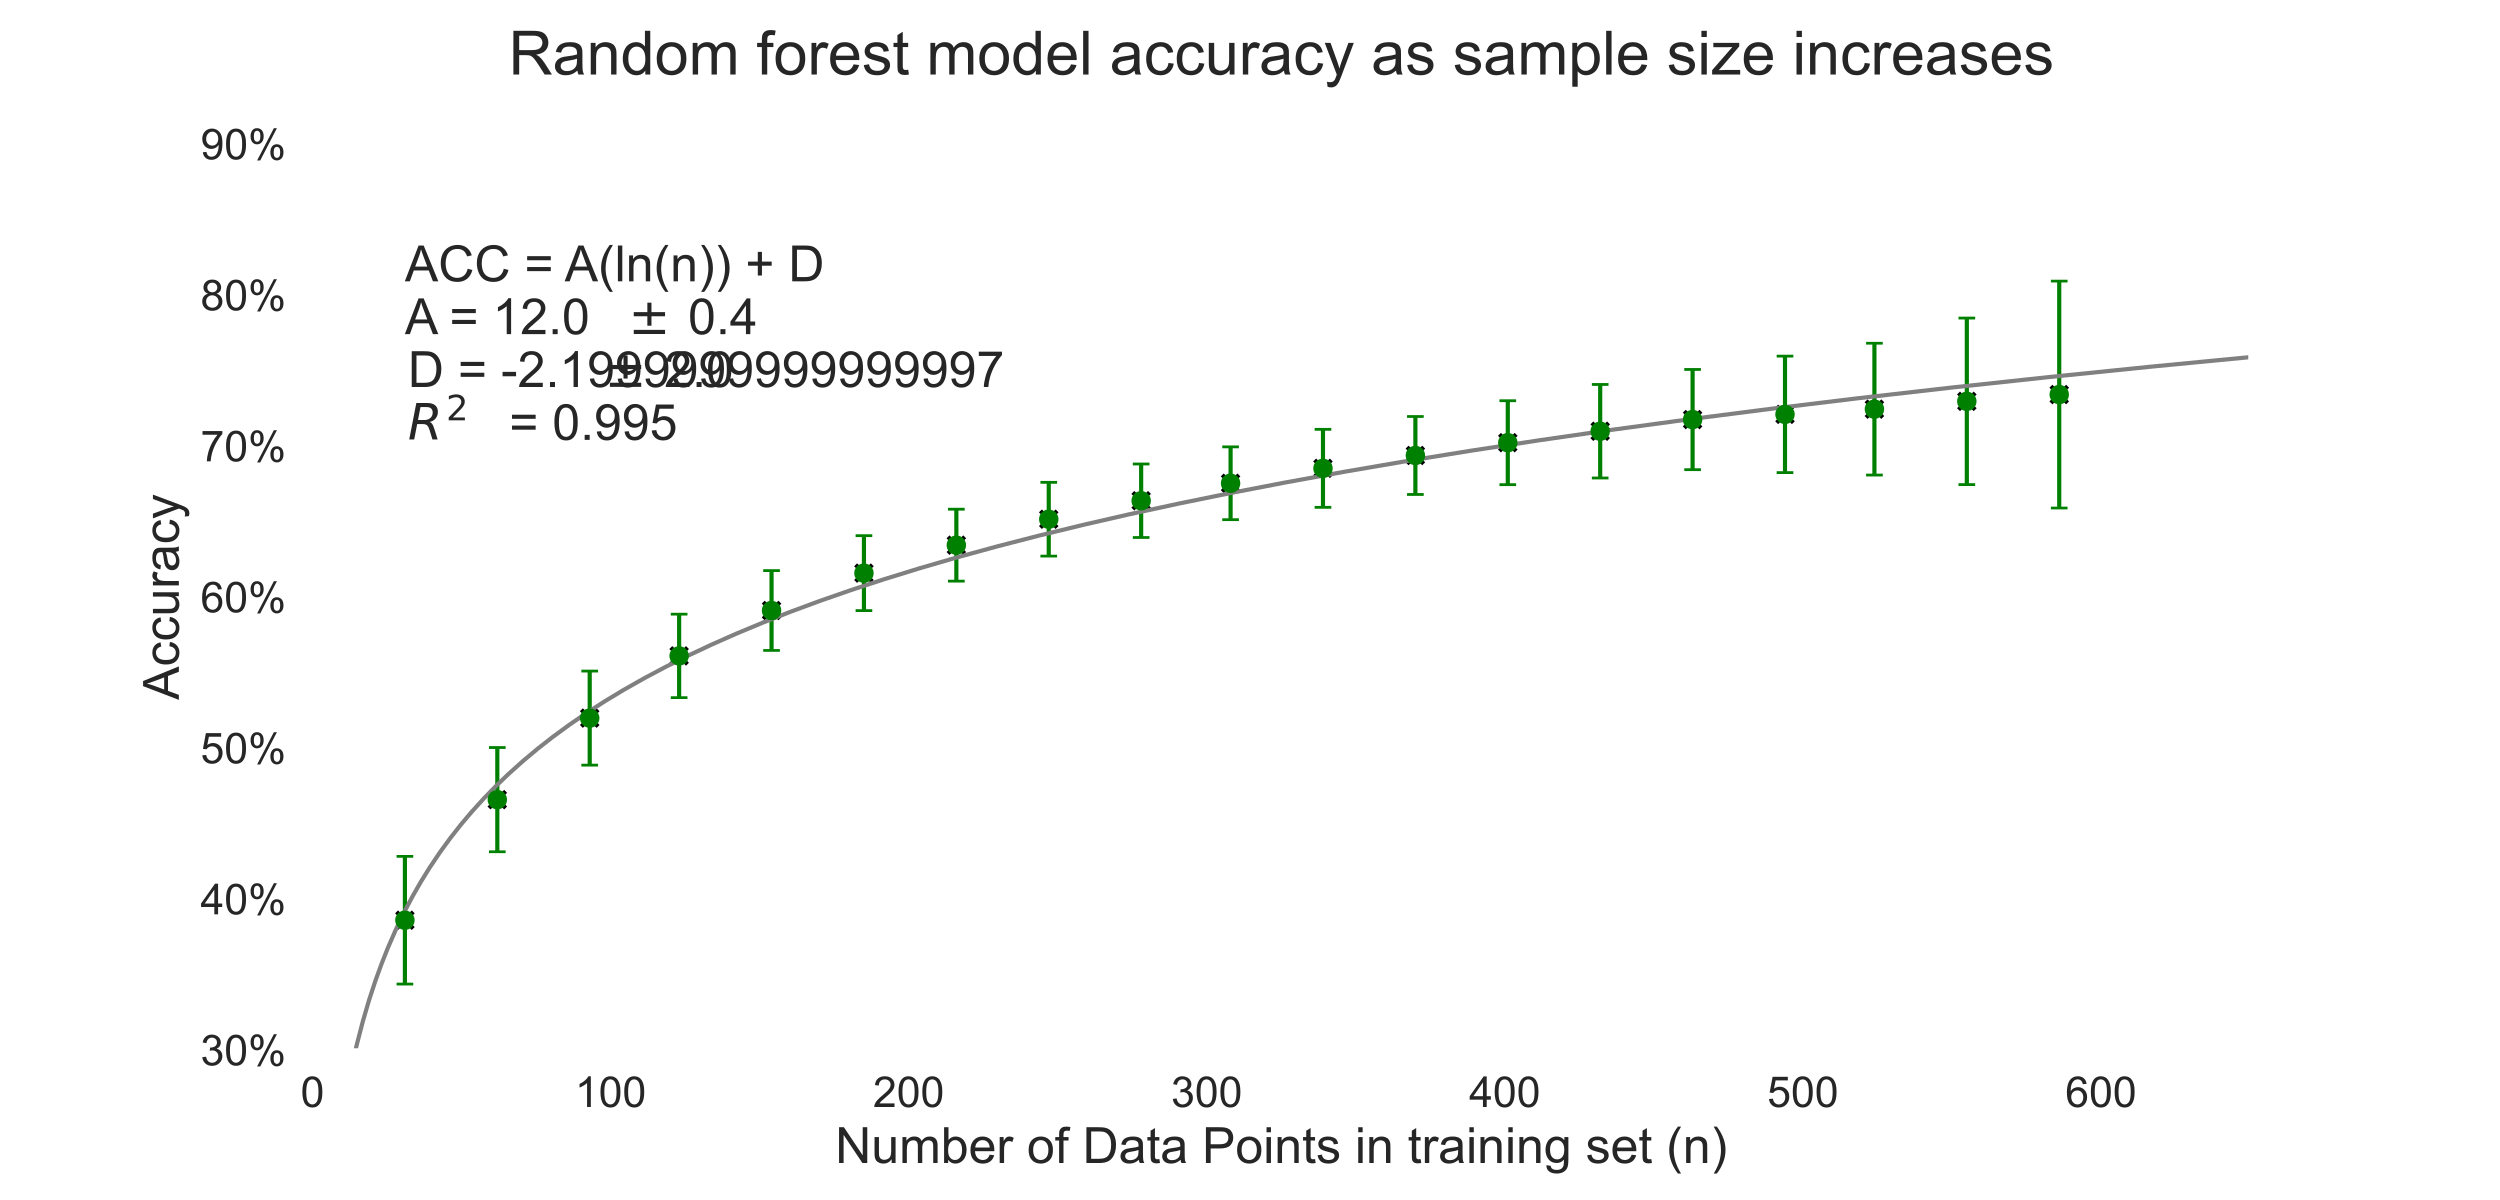 <?xml version="1.0" encoding="utf-8" standalone="no"?>
<!DOCTYPE svg PUBLIC "-//W3C//DTD SVG 1.1//EN"
  "http://www.w3.org/Graphics/SVG/1.1/DTD/svg11.dtd">
<!-- Created with matplotlib (https://matplotlib.org/) -->
<svg height="432pt" version="1.1" viewBox="0 0 900 432" width="900pt" xmlns="http://www.w3.org/2000/svg" xmlns:xlink="http://www.w3.org/1999/xlink">
 <defs>
  <style type="text/css">*{stroke-linecap:butt;stroke-linejoin:round;}</style>
 </defs>
 <g id="figure_1">
  <g id="patch_1">
   <path d="M 0 432 
L 900 432 
L 900 0 
L 0 0 
z
" style="fill:#ffffff;"/>
  </g>
  <g id="axes_1">
   <g id="patch_2">
    <path d="M 112.5 378 
L 810 378 
L 810 51.84 
L 112.5 51.84 
z
" style="fill:#ffffff;"/>
   </g>
   <g id="matplotlib.axis_1">
    <g id="xtick_1">
     <g id="line2d_1">
      <path clip-path="url(#p55f09e0af4)" d="M 112.5 378 
L 112.5 51.84 
" style="fill:none;stroke:#ffffff;stroke-linecap:round;"/>
     </g>
     <g id="text_1">
      <!-- 0 -->
      <g style="fill:#262626;" transform="translate(108.218 398.523)scale(0.154 -0.154)">
       <defs>
        <path d="M 4.156 35.297 
Q 4.156 48 6.766 55.734 
Q 9.375 63.484 14.516 67.672 
Q 19.672 71.875 27.484 71.875 
Q 33.25 71.875 37.594 69.547 
Q 41.938 67.234 44.766 62.859 
Q 47.609 58.5 49.219 52.219 
Q 50.828 45.953 50.828 35.297 
Q 50.828 22.703 48.234 14.969 
Q 45.656 7.234 40.5 3 
Q 35.359 -1.219 27.484 -1.219 
Q 17.141 -1.219 11.234 6.203 
Q 4.156 15.141 4.156 35.297 
z
M 13.188 35.297 
Q 13.188 17.672 17.312 11.828 
Q 21.438 6 27.484 6 
Q 33.547 6 37.672 11.859 
Q 41.797 17.719 41.797 35.297 
Q 41.797 52.984 37.672 58.781 
Q 33.547 64.594 27.391 64.594 
Q 21.344 64.594 17.719 59.469 
Q 13.188 52.938 13.188 35.297 
z
" id="ArialMT-48"/>
       </defs>
       <use xlink:href="#ArialMT-48"/>
      </g>
     </g>
    </g>
    <g id="xtick_2">
     <g id="line2d_2">
      <path clip-path="url(#p55f09e0af4)" d="M 219.808 378 
L 219.808 51.84 
" style="fill:none;stroke:#ffffff;stroke-linecap:round;"/>
     </g>
     <g id="text_2">
      <!-- 100 -->
      <g style="fill:#262626;" transform="translate(206.962 398.523)scale(0.154 -0.154)">
       <defs>
        <path d="M 37.25 0 
L 28.469 0 
L 28.469 56 
Q 25.297 52.984 20.141 49.953 
Q 14.984 46.922 10.891 45.406 
L 10.891 53.906 
Q 18.266 57.375 23.781 62.297 
Q 29.297 67.234 31.594 71.875 
L 37.25 71.875 
z
" id="ArialMT-49"/>
       </defs>
       <use xlink:href="#ArialMT-49"/>
       <use x="55.615" xlink:href="#ArialMT-48"/>
       <use x="111.23" xlink:href="#ArialMT-48"/>
      </g>
     </g>
    </g>
    <g id="xtick_3">
     <g id="line2d_3">
      <path clip-path="url(#p55f09e0af4)" d="M 327.115 378 
L 327.115 51.84 
" style="fill:none;stroke:#ffffff;stroke-linecap:round;"/>
     </g>
     <g id="text_3">
      <!-- 200 -->
      <g style="fill:#262626;" transform="translate(314.27 398.523)scale(0.154 -0.154)">
       <defs>
        <path d="M 50.344 8.453 
L 50.344 0 
L 3.031 0 
Q 2.938 3.172 4.047 6.109 
Q 5.859 10.938 9.828 15.625 
Q 13.812 20.312 21.344 26.469 
Q 33.016 36.031 37.109 41.625 
Q 41.219 47.219 41.219 52.203 
Q 41.219 57.422 37.469 61 
Q 33.734 64.594 27.734 64.594 
Q 21.391 64.594 17.578 60.781 
Q 13.766 56.984 13.719 50.25 
L 4.688 51.172 
Q 5.609 61.281 11.656 66.578 
Q 17.719 71.875 27.938 71.875 
Q 38.234 71.875 44.234 66.156 
Q 50.25 60.453 50.25 52 
Q 50.25 47.703 48.484 43.547 
Q 46.734 39.406 42.656 34.812 
Q 38.578 30.219 29.109 22.219 
Q 21.188 15.578 18.938 13.203 
Q 16.703 10.844 15.234 8.453 
z
" id="ArialMT-50"/>
       </defs>
       <use xlink:href="#ArialMT-50"/>
       <use x="55.615" xlink:href="#ArialMT-48"/>
       <use x="111.23" xlink:href="#ArialMT-48"/>
      </g>
     </g>
    </g>
    <g id="xtick_4">
     <g id="line2d_4">
      <path clip-path="url(#p55f09e0af4)" d="M 434.423 378 
L 434.423 51.84 
" style="fill:none;stroke:#ffffff;stroke-linecap:round;"/>
     </g>
     <g id="text_4">
      <!-- 300 -->
      <g style="fill:#262626;" transform="translate(421.577 398.523)scale(0.154 -0.154)">
       <defs>
        <path d="M 4.203 18.891 
L 12.984 20.062 
Q 14.5 12.594 18.141 9.297 
Q 21.781 6 27 6 
Q 33.203 6 37.469 10.297 
Q 41.75 14.594 41.75 20.953 
Q 41.75 27 37.797 30.922 
Q 33.844 34.859 27.734 34.859 
Q 25.25 34.859 21.531 33.891 
L 22.516 41.609 
Q 23.391 41.5 23.922 41.5 
Q 29.547 41.5 34.031 44.422 
Q 38.531 47.359 38.531 53.469 
Q 38.531 58.297 35.25 61.469 
Q 31.984 64.656 26.812 64.656 
Q 21.688 64.656 18.266 61.422 
Q 14.844 58.203 13.875 51.766 
L 5.078 53.328 
Q 6.688 62.156 12.391 67.016 
Q 18.109 71.875 26.609 71.875 
Q 32.469 71.875 37.391 69.359 
Q 42.328 66.844 44.938 62.5 
Q 47.562 58.156 47.562 53.266 
Q 47.562 48.641 45.062 44.828 
Q 42.578 41.016 37.703 38.766 
Q 44.047 37.312 47.562 32.688 
Q 51.078 28.078 51.078 21.141 
Q 51.078 11.766 44.234 5.25 
Q 37.406 -1.266 26.953 -1.266 
Q 17.531 -1.266 11.297 4.344 
Q 5.078 9.969 4.203 18.891 
z
" id="ArialMT-51"/>
       </defs>
       <use xlink:href="#ArialMT-51"/>
       <use x="55.615" xlink:href="#ArialMT-48"/>
       <use x="111.23" xlink:href="#ArialMT-48"/>
      </g>
     </g>
    </g>
    <g id="xtick_5">
     <g id="line2d_5">
      <path clip-path="url(#p55f09e0af4)" d="M 541.731 378 
L 541.731 51.84 
" style="fill:none;stroke:#ffffff;stroke-linecap:round;"/>
     </g>
     <g id="text_5">
      <!-- 400 -->
      <g style="fill:#262626;" transform="translate(528.885 398.523)scale(0.154 -0.154)">
       <defs>
        <path d="M 32.328 0 
L 32.328 17.141 
L 1.266 17.141 
L 1.266 25.203 
L 33.938 71.578 
L 41.109 71.578 
L 41.109 25.203 
L 50.781 25.203 
L 50.781 17.141 
L 41.109 17.141 
L 41.109 0 
z
M 32.328 25.203 
L 32.328 57.469 
L 9.906 25.203 
z
" id="ArialMT-52"/>
       </defs>
       <use xlink:href="#ArialMT-52"/>
       <use x="55.615" xlink:href="#ArialMT-48"/>
       <use x="111.23" xlink:href="#ArialMT-48"/>
      </g>
     </g>
    </g>
    <g id="xtick_6">
     <g id="line2d_6">
      <path clip-path="url(#p55f09e0af4)" d="M 649.038 378 
L 649.038 51.84 
" style="fill:none;stroke:#ffffff;stroke-linecap:round;"/>
     </g>
     <g id="text_6">
      <!-- 500 -->
      <g style="fill:#262626;" transform="translate(636.193 398.523)scale(0.154 -0.154)">
       <defs>
        <path d="M 4.156 18.75 
L 13.375 19.531 
Q 14.406 12.797 18.141 9.391 
Q 21.875 6 27.156 6 
Q 33.5 6 37.891 10.781 
Q 42.281 15.578 42.281 23.484 
Q 42.281 31 38.062 35.344 
Q 33.844 39.703 27 39.703 
Q 22.75 39.703 19.328 37.766 
Q 15.922 35.844 13.969 32.766 
L 5.719 33.844 
L 12.641 70.609 
L 48.25 70.609 
L 48.25 62.203 
L 19.672 62.203 
L 15.828 42.969 
Q 22.266 47.469 29.344 47.469 
Q 38.719 47.469 45.156 40.969 
Q 51.609 34.469 51.609 24.266 
Q 51.609 14.547 45.953 7.469 
Q 39.062 -1.219 27.156 -1.219 
Q 17.391 -1.219 11.203 4.25 
Q 5.031 9.719 4.156 18.75 
z
" id="ArialMT-53"/>
       </defs>
       <use xlink:href="#ArialMT-53"/>
       <use x="55.615" xlink:href="#ArialMT-48"/>
       <use x="111.23" xlink:href="#ArialMT-48"/>
      </g>
     </g>
    </g>
    <g id="xtick_7">
     <g id="line2d_7">
      <path clip-path="url(#p55f09e0af4)" d="M 756.346 378 
L 756.346 51.84 
" style="fill:none;stroke:#ffffff;stroke-linecap:round;"/>
     </g>
     <g id="text_7">
      <!-- 600 -->
      <g style="fill:#262626;" transform="translate(743.5 398.523)scale(0.154 -0.154)">
       <defs>
        <path d="M 49.75 54.047 
L 41.016 53.375 
Q 39.844 58.547 37.703 60.891 
Q 34.125 64.656 28.906 64.656 
Q 24.703 64.656 21.531 62.312 
Q 17.391 59.281 14.984 53.469 
Q 12.594 47.656 12.5 36.922 
Q 15.672 41.75 20.266 44.094 
Q 24.859 46.438 29.891 46.438 
Q 38.672 46.438 44.844 39.969 
Q 51.031 33.5 51.031 23.25 
Q 51.031 16.5 48.125 10.719 
Q 45.219 4.938 40.141 1.859 
Q 35.062 -1.219 28.609 -1.219 
Q 17.625 -1.219 10.688 6.859 
Q 3.766 14.938 3.766 33.5 
Q 3.766 54.25 11.422 63.672 
Q 18.109 71.875 29.438 71.875 
Q 37.891 71.875 43.281 67.141 
Q 48.688 62.406 49.75 54.047 
z
M 13.875 23.188 
Q 13.875 18.656 15.797 14.5 
Q 17.719 10.359 21.188 8.172 
Q 24.656 6 28.469 6 
Q 34.031 6 38.031 10.484 
Q 42.047 14.984 42.047 22.703 
Q 42.047 30.125 38.078 34.391 
Q 34.125 38.672 28.125 38.672 
Q 22.172 38.672 18.016 34.391 
Q 13.875 30.125 13.875 23.188 
z
" id="ArialMT-54"/>
       </defs>
       <use xlink:href="#ArialMT-54"/>
       <use x="55.615" xlink:href="#ArialMT-48"/>
       <use x="111.23" xlink:href="#ArialMT-48"/>
      </g>
     </g>
    </g>
    <g id="text_8">
     <!-- Number of Data Points in training set (n) -->
     <g style="fill:#262626;" transform="translate(300.689 418.687)scale(0.18 -0.18)">
      <defs>
       <path d="M 7.625 0 
L 7.625 71.578 
L 17.328 71.578 
L 54.938 15.375 
L 54.938 71.578 
L 64.016 71.578 
L 64.016 0 
L 54.297 0 
L 16.703 56.25 
L 16.703 0 
z
" id="ArialMT-78"/>
       <path d="M 40.578 0 
L 40.578 7.625 
Q 34.516 -1.172 24.125 -1.172 
Q 19.531 -1.172 15.547 0.578 
Q 11.578 2.344 9.641 5 
Q 7.719 7.672 6.938 11.531 
Q 6.391 14.109 6.391 19.734 
L 6.391 51.859 
L 15.188 51.859 
L 15.188 23.094 
Q 15.188 16.219 15.719 13.812 
Q 16.547 10.359 19.234 8.375 
Q 21.922 6.391 25.875 6.391 
Q 29.828 6.391 33.297 8.422 
Q 36.766 10.453 38.203 13.938 
Q 39.656 17.438 39.656 24.078 
L 39.656 51.859 
L 48.438 51.859 
L 48.438 0 
z
" id="ArialMT-117"/>
       <path d="M 6.594 0 
L 6.594 51.859 
L 14.453 51.859 
L 14.453 44.578 
Q 16.891 48.391 20.938 50.703 
Q 25 53.031 30.172 53.031 
Q 35.938 53.031 39.625 50.641 
Q 43.312 48.25 44.828 43.953 
Q 50.984 53.031 60.844 53.031 
Q 68.562 53.031 72.703 48.75 
Q 76.859 44.484 76.859 35.594 
L 76.859 0 
L 68.109 0 
L 68.109 32.672 
Q 68.109 37.938 67.25 40.25 
Q 66.406 42.578 64.156 43.984 
Q 61.922 45.406 58.891 45.406 
Q 53.422 45.406 49.797 41.766 
Q 46.188 38.141 46.188 30.125 
L 46.188 0 
L 37.406 0 
L 37.406 33.688 
Q 37.406 39.547 35.25 42.469 
Q 33.109 45.406 28.219 45.406 
Q 24.516 45.406 21.359 43.453 
Q 18.219 41.5 16.797 37.734 
Q 15.375 33.984 15.375 26.906 
L 15.375 0 
z
" id="ArialMT-109"/>
       <path d="M 14.703 0 
L 6.547 0 
L 6.547 71.578 
L 15.328 71.578 
L 15.328 46.047 
Q 20.906 53.031 29.547 53.031 
Q 34.328 53.031 38.594 51.094 
Q 42.875 49.172 45.625 45.672 
Q 48.391 42.188 49.953 37.25 
Q 51.516 32.328 51.516 26.703 
Q 51.516 13.375 44.922 6.094 
Q 38.328 -1.172 29.109 -1.172 
Q 19.922 -1.172 14.703 6.5 
z
M 14.594 26.312 
Q 14.594 17 17.141 12.844 
Q 21.297 6.062 28.375 6.062 
Q 34.125 6.062 38.328 11.062 
Q 42.531 16.062 42.531 25.984 
Q 42.531 36.141 38.5 40.969 
Q 34.469 45.797 28.766 45.797 
Q 23 45.797 18.797 40.797 
Q 14.594 35.797 14.594 26.312 
z
" id="ArialMT-98"/>
       <path d="M 42.094 16.703 
L 51.172 15.578 
Q 49.031 7.625 43.219 3.219 
Q 37.406 -1.172 28.375 -1.172 
Q 17 -1.172 10.328 5.828 
Q 3.656 12.844 3.656 25.484 
Q 3.656 38.578 10.391 45.797 
Q 17.141 53.031 27.875 53.031 
Q 38.281 53.031 44.875 45.953 
Q 51.469 38.875 51.469 26.031 
Q 51.469 25.25 51.422 23.688 
L 12.75 23.688 
Q 13.234 15.141 17.578 10.594 
Q 21.922 6.062 28.422 6.062 
Q 33.25 6.062 36.672 8.594 
Q 40.094 11.141 42.094 16.703 
z
M 13.234 30.906 
L 42.188 30.906 
Q 41.609 37.453 38.875 40.719 
Q 34.672 45.797 27.984 45.797 
Q 21.922 45.797 17.797 41.75 
Q 13.672 37.703 13.234 30.906 
z
" id="ArialMT-101"/>
       <path d="M 6.5 0 
L 6.5 51.859 
L 14.406 51.859 
L 14.406 44 
Q 17.438 49.516 20 51.266 
Q 22.562 53.031 25.641 53.031 
Q 30.078 53.031 34.672 50.203 
L 31.641 42.047 
Q 28.422 43.953 25.203 43.953 
Q 22.312 43.953 20.016 42.219 
Q 17.719 40.484 16.75 37.406 
Q 15.281 32.719 15.281 27.156 
L 15.281 0 
z
" id="ArialMT-114"/>
       <path id="ArialMT-32"/>
       <path d="M 3.328 25.922 
Q 3.328 40.328 11.328 47.266 
Q 18.016 53.031 27.641 53.031 
Q 38.328 53.031 45.109 46.016 
Q 51.906 39.016 51.906 26.656 
Q 51.906 16.656 48.906 10.906 
Q 45.906 5.172 40.156 2 
Q 34.422 -1.172 27.641 -1.172 
Q 16.75 -1.172 10.031 5.812 
Q 3.328 12.797 3.328 25.922 
z
M 12.359 25.922 
Q 12.359 15.969 16.703 11.016 
Q 21.047 6.062 27.641 6.062 
Q 34.188 6.062 38.531 11.031 
Q 42.875 16.016 42.875 26.219 
Q 42.875 35.844 38.5 40.797 
Q 34.125 45.75 27.641 45.75 
Q 21.047 45.75 16.703 40.812 
Q 12.359 35.891 12.359 25.922 
z
" id="ArialMT-111"/>
       <path d="M 8.688 0 
L 8.688 45.016 
L 0.922 45.016 
L 0.922 51.859 
L 8.688 51.859 
L 8.688 57.375 
Q 8.688 62.594 9.625 65.141 
Q 10.891 68.562 14.078 70.672 
Q 17.281 72.797 23.047 72.797 
Q 26.766 72.797 31.25 71.922 
L 29.938 64.266 
Q 27.203 64.75 24.75 64.75 
Q 20.75 64.75 19.094 63.031 
Q 17.438 61.328 17.438 56.641 
L 17.438 51.859 
L 27.547 51.859 
L 27.547 45.016 
L 17.438 45.016 
L 17.438 0 
z
" id="ArialMT-102"/>
       <path d="M 7.719 0 
L 7.719 71.578 
L 32.375 71.578 
Q 40.719 71.578 45.125 70.562 
Q 51.266 69.141 55.609 65.438 
Q 61.281 60.641 64.078 53.188 
Q 66.891 45.75 66.891 36.188 
Q 66.891 28.031 64.984 21.734 
Q 63.094 15.438 60.109 11.297 
Q 57.125 7.172 53.578 4.797 
Q 50.047 2.438 45.047 1.219 
Q 40.047 0 33.547 0 
z
M 17.188 8.453 
L 32.469 8.453 
Q 39.547 8.453 43.578 9.766 
Q 47.609 11.078 50 13.484 
Q 53.375 16.844 55.25 22.531 
Q 57.125 28.219 57.125 36.328 
Q 57.125 47.562 53.438 53.594 
Q 49.75 59.625 44.484 61.672 
Q 40.672 63.141 32.234 63.141 
L 17.188 63.141 
z
" id="ArialMT-68"/>
       <path d="M 40.438 6.391 
Q 35.547 2.25 31.031 0.531 
Q 26.516 -1.172 21.344 -1.172 
Q 12.797 -1.172 8.203 3 
Q 3.609 7.172 3.609 13.672 
Q 3.609 17.484 5.344 20.625 
Q 7.078 23.781 9.891 25.688 
Q 12.703 27.594 16.219 28.562 
Q 18.797 29.25 24.031 29.891 
Q 34.672 31.156 39.703 32.906 
Q 39.75 34.719 39.75 35.203 
Q 39.75 40.578 37.25 42.781 
Q 33.891 45.75 27.25 45.75 
Q 21.047 45.75 18.094 43.578 
Q 15.141 41.406 13.719 35.891 
L 5.125 37.062 
Q 6.297 42.578 8.984 45.969 
Q 11.672 49.359 16.75 51.188 
Q 21.828 53.031 28.516 53.031 
Q 35.156 53.031 39.297 51.469 
Q 43.453 49.906 45.406 47.531 
Q 47.359 45.172 48.141 41.547 
Q 48.578 39.312 48.578 33.453 
L 48.578 21.734 
Q 48.578 9.469 49.141 6.219 
Q 49.703 2.984 51.375 0 
L 42.188 0 
Q 40.828 2.734 40.438 6.391 
z
M 39.703 26.031 
Q 34.906 24.078 25.344 22.703 
Q 19.922 21.922 17.672 20.938 
Q 15.438 19.969 14.203 18.094 
Q 12.984 16.219 12.984 13.922 
Q 12.984 10.406 15.641 8.062 
Q 18.312 5.719 23.438 5.719 
Q 28.516 5.719 32.469 7.938 
Q 36.422 10.156 38.281 14.016 
Q 39.703 17 39.703 22.797 
z
" id="ArialMT-97"/>
       <path d="M 25.781 7.859 
L 27.047 0.094 
Q 23.344 -0.688 20.406 -0.688 
Q 15.625 -0.688 12.984 0.828 
Q 10.359 2.344 9.281 4.812 
Q 8.203 7.281 8.203 15.188 
L 8.203 45.016 
L 1.766 45.016 
L 1.766 51.859 
L 8.203 51.859 
L 8.203 64.703 
L 16.938 69.969 
L 16.938 51.859 
L 25.781 51.859 
L 25.781 45.016 
L 16.938 45.016 
L 16.938 14.703 
Q 16.938 10.938 17.406 9.859 
Q 17.875 8.797 18.922 8.156 
Q 19.969 7.516 21.922 7.516 
Q 23.391 7.516 25.781 7.859 
z
" id="ArialMT-116"/>
       <path d="M 7.719 0 
L 7.719 71.578 
L 34.719 71.578 
Q 41.844 71.578 45.609 70.906 
Q 50.875 70.016 54.438 67.547 
Q 58.016 65.094 60.188 60.641 
Q 62.359 56.203 62.359 50.875 
Q 62.359 41.75 56.547 35.422 
Q 50.734 29.109 35.547 29.109 
L 17.188 29.109 
L 17.188 0 
z
M 17.188 37.547 
L 35.688 37.547 
Q 44.875 37.547 48.734 40.969 
Q 52.594 44.391 52.594 50.594 
Q 52.594 55.078 50.312 58.266 
Q 48.047 61.469 44.344 62.5 
Q 41.938 63.141 35.5 63.141 
L 17.188 63.141 
z
" id="ArialMT-80"/>
       <path d="M 6.641 61.469 
L 6.641 71.578 
L 15.438 71.578 
L 15.438 61.469 
z
M 6.641 0 
L 6.641 51.859 
L 15.438 51.859 
L 15.438 0 
z
" id="ArialMT-105"/>
       <path d="M 6.594 0 
L 6.594 51.859 
L 14.5 51.859 
L 14.5 44.484 
Q 20.219 53.031 31 53.031 
Q 35.688 53.031 39.625 51.344 
Q 43.562 49.656 45.516 46.922 
Q 47.469 44.188 48.25 40.438 
Q 48.734 37.984 48.734 31.891 
L 48.734 0 
L 39.938 0 
L 39.938 31.547 
Q 39.938 36.922 38.906 39.578 
Q 37.891 42.234 35.281 43.812 
Q 32.672 45.406 29.156 45.406 
Q 23.531 45.406 19.453 41.844 
Q 15.375 38.281 15.375 28.328 
L 15.375 0 
z
" id="ArialMT-110"/>
       <path d="M 3.078 15.484 
L 11.766 16.844 
Q 12.5 11.625 15.844 8.844 
Q 19.188 6.062 25.203 6.062 
Q 31.25 6.062 34.172 8.516 
Q 37.109 10.984 37.109 14.312 
Q 37.109 17.281 34.516 19 
Q 32.719 20.172 25.531 21.969 
Q 15.875 24.422 12.141 26.203 
Q 8.406 27.984 6.469 31.125 
Q 4.547 34.281 4.547 38.094 
Q 4.547 41.547 6.125 44.5 
Q 7.719 47.469 10.453 49.422 
Q 12.5 50.922 16.031 51.969 
Q 19.578 53.031 23.641 53.031 
Q 29.734 53.031 34.344 51.266 
Q 38.969 49.516 41.156 46.5 
Q 43.359 43.5 44.188 38.484 
L 35.594 37.312 
Q 35.016 41.312 32.203 43.547 
Q 29.391 45.797 24.266 45.797 
Q 18.219 45.797 15.625 43.797 
Q 13.031 41.797 13.031 39.109 
Q 13.031 37.406 14.109 36.031 
Q 15.188 34.625 17.484 33.688 
Q 18.797 33.203 25.25 31.453 
Q 34.578 28.953 38.25 27.359 
Q 41.938 25.781 44.031 22.75 
Q 46.141 19.734 46.141 15.234 
Q 46.141 10.844 43.578 6.953 
Q 41.016 3.078 36.172 0.953 
Q 31.344 -1.172 25.25 -1.172 
Q 15.141 -1.172 9.844 3.031 
Q 4.547 7.234 3.078 15.484 
z
" id="ArialMT-115"/>
       <path d="M 4.984 -4.297 
L 13.531 -5.562 
Q 14.062 -9.516 16.5 -11.328 
Q 19.781 -13.766 25.438 -13.766 
Q 31.547 -13.766 34.859 -11.328 
Q 38.188 -8.891 39.359 -4.5 
Q 40.047 -1.812 39.984 6.781 
Q 34.234 0 25.641 0 
Q 14.938 0 9.078 7.719 
Q 3.219 15.438 3.219 26.219 
Q 3.219 33.641 5.906 39.906 
Q 8.594 46.188 13.688 49.609 
Q 18.797 53.031 25.688 53.031 
Q 34.859 53.031 40.828 45.609 
L 40.828 51.859 
L 48.922 51.859 
L 48.922 7.031 
Q 48.922 -5.078 46.453 -10.125 
Q 44 -15.188 38.641 -18.109 
Q 33.297 -21.047 25.484 -21.047 
Q 16.219 -21.047 10.5 -16.875 
Q 4.781 -12.703 4.984 -4.297 
z
M 12.25 26.859 
Q 12.25 16.656 16.297 11.969 
Q 20.359 7.281 26.469 7.281 
Q 32.516 7.281 36.609 11.938 
Q 40.719 16.609 40.719 26.562 
Q 40.719 36.078 36.5 40.906 
Q 32.281 45.75 26.312 45.75 
Q 20.453 45.75 16.344 40.984 
Q 12.25 36.234 12.25 26.859 
z
" id="ArialMT-103"/>
       <path d="M 23.391 -21.047 
Q 16.109 -11.859 11.078 0.438 
Q 6.062 12.75 6.062 25.922 
Q 6.062 37.547 9.812 48.188 
Q 14.203 60.547 23.391 72.797 
L 29.688 72.797 
Q 23.781 62.641 21.875 58.297 
Q 18.891 51.562 17.188 44.234 
Q 15.094 35.109 15.094 25.875 
Q 15.094 2.391 29.688 -21.047 
z
" id="ArialMT-40"/>
       <path d="M 12.359 -21.047 
L 6.062 -21.047 
Q 20.656 2.391 20.656 25.875 
Q 20.656 35.062 18.562 44.094 
Q 16.891 51.422 13.922 58.156 
Q 12.016 62.547 6.062 72.797 
L 12.359 72.797 
Q 21.531 60.547 25.922 48.188 
Q 29.688 37.547 29.688 25.922 
Q 29.688 12.75 24.625 0.438 
Q 19.578 -11.859 12.359 -21.047 
z
" id="ArialMT-41"/>
      </defs>
      <use xlink:href="#ArialMT-78"/>
      <use x="72.217" xlink:href="#ArialMT-117"/>
      <use x="127.832" xlink:href="#ArialMT-109"/>
      <use x="211.133" xlink:href="#ArialMT-98"/>
      <use x="266.748" xlink:href="#ArialMT-101"/>
      <use x="322.363" xlink:href="#ArialMT-114"/>
      <use x="355.664" xlink:href="#ArialMT-32"/>
      <use x="383.447" xlink:href="#ArialMT-111"/>
      <use x="439.062" xlink:href="#ArialMT-102"/>
      <use x="466.846" xlink:href="#ArialMT-32"/>
      <use x="494.629" xlink:href="#ArialMT-68"/>
      <use x="566.846" xlink:href="#ArialMT-97"/>
      <use x="622.461" xlink:href="#ArialMT-116"/>
      <use x="650.244" xlink:href="#ArialMT-97"/>
      <use x="705.859" xlink:href="#ArialMT-32"/>
      <use x="733.643" xlink:href="#ArialMT-80"/>
      <use x="800.342" xlink:href="#ArialMT-111"/>
      <use x="855.957" xlink:href="#ArialMT-105"/>
      <use x="878.174" xlink:href="#ArialMT-110"/>
      <use x="933.789" xlink:href="#ArialMT-116"/>
      <use x="961.572" xlink:href="#ArialMT-115"/>
      <use x="1011.572" xlink:href="#ArialMT-32"/>
      <use x="1039.355" xlink:href="#ArialMT-105"/>
      <use x="1061.572" xlink:href="#ArialMT-110"/>
      <use x="1117.188" xlink:href="#ArialMT-32"/>
      <use x="1144.971" xlink:href="#ArialMT-116"/>
      <use x="1172.754" xlink:href="#ArialMT-114"/>
      <use x="1206.055" xlink:href="#ArialMT-97"/>
      <use x="1261.67" xlink:href="#ArialMT-105"/>
      <use x="1283.887" xlink:href="#ArialMT-110"/>
      <use x="1339.502" xlink:href="#ArialMT-105"/>
      <use x="1361.719" xlink:href="#ArialMT-110"/>
      <use x="1417.334" xlink:href="#ArialMT-103"/>
      <use x="1472.949" xlink:href="#ArialMT-32"/>
      <use x="1500.732" xlink:href="#ArialMT-115"/>
      <use x="1550.732" xlink:href="#ArialMT-101"/>
      <use x="1606.348" xlink:href="#ArialMT-116"/>
      <use x="1634.131" xlink:href="#ArialMT-32"/>
      <use x="1661.914" xlink:href="#ArialMT-40"/>
      <use x="1695.215" xlink:href="#ArialMT-110"/>
      <use x="1750.83" xlink:href="#ArialMT-41"/>
     </g>
    </g>
   </g>
   <g id="matplotlib.axis_2">
    <g id="ytick_1">
     <g id="line2d_8">
      <path clip-path="url(#p55f09e0af4)" d="M 112.5 378 
L 810 378 
" style="fill:none;stroke:#ffffff;stroke-linecap:round;"/>
     </g>
     <g id="text_9">
      <!-- 30% -->
      <g style="fill:#262626;" transform="translate(72.178 383.512)scale(0.154 -0.154)">
       <defs>
        <path d="M 5.812 54.391 
Q 5.812 62.062 9.672 67.422 
Q 13.531 72.797 20.844 72.797 
Q 27.594 72.797 32 67.984 
Q 36.422 63.188 36.422 53.859 
Q 36.422 44.781 31.953 39.875 
Q 27.484 34.969 20.953 34.969 
Q 14.453 34.969 10.125 39.797 
Q 5.812 44.625 5.812 54.391 
z
M 21.094 66.75 
Q 17.828 66.75 15.656 63.906 
Q 13.484 61.078 13.484 53.516 
Q 13.484 46.625 15.672 43.812 
Q 17.875 41.016 21.094 41.016 
Q 24.422 41.016 26.594 43.844 
Q 28.766 46.688 28.766 54.203 
Q 28.766 61.141 26.562 63.938 
Q 24.359 66.75 21.094 66.75 
z
M 21.141 -2.641 
L 60.297 72.797 
L 67.438 72.797 
L 28.422 -2.641 
z
M 52.094 16.797 
Q 52.094 24.516 55.953 29.859 
Q 59.812 35.203 67.188 35.203 
Q 73.922 35.203 78.344 30.391 
Q 82.766 25.594 82.766 16.266 
Q 82.766 7.172 78.297 2.266 
Q 73.828 -2.641 67.234 -2.641 
Q 60.75 -2.641 56.422 2.219 
Q 52.094 7.078 52.094 16.797 
z
M 67.438 29.156 
Q 64.109 29.156 61.938 26.312 
Q 59.766 23.484 59.766 15.922 
Q 59.766 9.078 61.953 6.25 
Q 64.156 3.422 67.391 3.422 
Q 70.75 3.422 72.922 6.25 
Q 75.094 9.078 75.094 16.609 
Q 75.094 23.531 72.891 26.344 
Q 70.703 29.156 67.438 29.156 
z
" id="ArialMT-37"/>
       </defs>
       <use xlink:href="#ArialMT-51"/>
       <use x="55.615" xlink:href="#ArialMT-48"/>
       <use x="111.23" xlink:href="#ArialMT-37"/>
      </g>
     </g>
    </g>
    <g id="ytick_2">
     <g id="line2d_9">
      <path clip-path="url(#p55f09e0af4)" d="M 112.5 323.64 
L 810 323.64 
" style="fill:none;stroke:#ffffff;stroke-linecap:round;"/>
     </g>
     <g id="text_10">
      <!-- 40% -->
      <g style="fill:#262626;" transform="translate(72.178 329.152)scale(0.154 -0.154)">
       <use xlink:href="#ArialMT-52"/>
       <use x="55.615" xlink:href="#ArialMT-48"/>
       <use x="111.23" xlink:href="#ArialMT-37"/>
      </g>
     </g>
    </g>
    <g id="ytick_3">
     <g id="line2d_10">
      <path clip-path="url(#p55f09e0af4)" d="M 112.5 269.28 
L 810 269.28 
" style="fill:none;stroke:#ffffff;stroke-linecap:round;"/>
     </g>
     <g id="text_11">
      <!-- 50% -->
      <g style="fill:#262626;" transform="translate(72.178 274.792)scale(0.154 -0.154)">
       <use xlink:href="#ArialMT-53"/>
       <use x="55.615" xlink:href="#ArialMT-48"/>
       <use x="111.23" xlink:href="#ArialMT-37"/>
      </g>
     </g>
    </g>
    <g id="ytick_4">
     <g id="line2d_11">
      <path clip-path="url(#p55f09e0af4)" d="M 112.5 214.92 
L 810 214.92 
" style="fill:none;stroke:#ffffff;stroke-linecap:round;"/>
     </g>
     <g id="text_12">
      <!-- 60% -->
      <g style="fill:#262626;" transform="translate(72.178 220.432)scale(0.154 -0.154)">
       <use xlink:href="#ArialMT-54"/>
       <use x="55.615" xlink:href="#ArialMT-48"/>
       <use x="111.23" xlink:href="#ArialMT-37"/>
      </g>
     </g>
    </g>
    <g id="ytick_5">
     <g id="line2d_12">
      <path clip-path="url(#p55f09e0af4)" d="M 112.5 160.56 
L 810 160.56 
" style="fill:none;stroke:#ffffff;stroke-linecap:round;"/>
     </g>
     <g id="text_13">
      <!-- 70% -->
      <g style="fill:#262626;" transform="translate(72.178 166.072)scale(0.154 -0.154)">
       <defs>
        <path d="M 4.734 62.203 
L 4.734 70.656 
L 51.078 70.656 
L 51.078 63.812 
Q 44.234 56.547 37.516 44.484 
Q 30.812 32.422 27.156 19.672 
Q 24.516 10.688 23.781 0 
L 14.75 0 
Q 14.891 8.453 18.062 20.406 
Q 21.234 32.375 27.172 43.484 
Q 33.109 54.594 39.797 62.203 
z
" id="ArialMT-55"/>
       </defs>
       <use xlink:href="#ArialMT-55"/>
       <use x="55.615" xlink:href="#ArialMT-48"/>
       <use x="111.23" xlink:href="#ArialMT-37"/>
      </g>
     </g>
    </g>
    <g id="ytick_6">
     <g id="line2d_13">
      <path clip-path="url(#p55f09e0af4)" d="M 112.5 106.2 
L 810 106.2 
" style="fill:none;stroke:#ffffff;stroke-linecap:round;"/>
     </g>
     <g id="text_14">
      <!-- 80% -->
      <g style="fill:#262626;" transform="translate(72.178 111.712)scale(0.154 -0.154)">
       <defs>
        <path d="M 17.672 38.812 
Q 12.203 40.828 9.562 44.531 
Q 6.938 48.25 6.938 53.422 
Q 6.938 61.234 12.547 66.547 
Q 18.172 71.875 27.484 71.875 
Q 36.859 71.875 42.578 66.422 
Q 48.297 60.984 48.297 53.172 
Q 48.297 48.188 45.672 44.5 
Q 43.062 40.828 37.75 38.812 
Q 44.344 36.672 47.781 31.875 
Q 51.219 27.094 51.219 20.453 
Q 51.219 11.281 44.719 5.031 
Q 38.234 -1.219 27.641 -1.219 
Q 17.047 -1.219 10.547 5.047 
Q 4.047 11.328 4.047 20.703 
Q 4.047 27.688 7.594 32.391 
Q 11.141 37.109 17.672 38.812 
z
M 15.922 53.719 
Q 15.922 48.641 19.188 45.406 
Q 22.469 42.188 27.688 42.188 
Q 32.766 42.188 36.016 45.375 
Q 39.266 48.578 39.266 53.219 
Q 39.266 58.062 35.906 61.359 
Q 32.562 64.656 27.594 64.656 
Q 22.562 64.656 19.234 61.422 
Q 15.922 58.203 15.922 53.719 
z
M 13.094 20.656 
Q 13.094 16.891 14.875 13.375 
Q 16.656 9.859 20.172 7.922 
Q 23.688 6 27.734 6 
Q 34.031 6 38.125 10.047 
Q 42.234 14.109 42.234 20.359 
Q 42.234 26.703 38.016 30.859 
Q 33.797 35.016 27.438 35.016 
Q 21.234 35.016 17.156 30.906 
Q 13.094 26.812 13.094 20.656 
z
" id="ArialMT-56"/>
       </defs>
       <use xlink:href="#ArialMT-56"/>
       <use x="55.615" xlink:href="#ArialMT-48"/>
       <use x="111.23" xlink:href="#ArialMT-37"/>
      </g>
     </g>
    </g>
    <g id="ytick_7">
     <g id="line2d_14">
      <path clip-path="url(#p55f09e0af4)" d="M 112.5 51.84 
L 810 51.84 
" style="fill:none;stroke:#ffffff;stroke-linecap:round;"/>
     </g>
     <g id="text_15">
      <!-- 90% -->
      <g style="fill:#262626;" transform="translate(72.178 57.352)scale(0.154 -0.154)">
       <defs>
        <path d="M 5.469 16.547 
L 13.922 17.328 
Q 14.984 11.375 18.016 8.688 
Q 21.047 6 25.781 6 
Q 29.828 6 32.875 7.859 
Q 35.938 9.719 37.891 12.812 
Q 39.844 15.922 41.156 21.188 
Q 42.484 26.469 42.484 31.938 
Q 42.484 32.516 42.438 33.688 
Q 39.797 29.5 35.234 26.875 
Q 30.672 24.266 25.344 24.266 
Q 16.453 24.266 10.297 30.703 
Q 4.156 37.156 4.156 47.703 
Q 4.156 58.594 10.578 65.234 
Q 17 71.875 26.656 71.875 
Q 33.641 71.875 39.422 68.109 
Q 45.219 64.359 48.219 57.391 
Q 51.219 50.438 51.219 37.25 
Q 51.219 23.531 48.234 15.406 
Q 45.266 7.281 39.375 3.031 
Q 33.5 -1.219 25.594 -1.219 
Q 17.188 -1.219 11.859 3.438 
Q 6.547 8.109 5.469 16.547 
z
M 41.453 48.141 
Q 41.453 55.719 37.422 60.156 
Q 33.406 64.594 27.734 64.594 
Q 21.875 64.594 17.531 59.812 
Q 13.188 55.031 13.188 47.406 
Q 13.188 40.578 17.312 36.297 
Q 21.438 32.031 27.484 32.031 
Q 33.594 32.031 37.516 36.297 
Q 41.453 40.578 41.453 48.141 
z
" id="ArialMT-57"/>
       </defs>
       <use xlink:href="#ArialMT-57"/>
       <use x="55.615" xlink:href="#ArialMT-48"/>
       <use x="111.23" xlink:href="#ArialMT-37"/>
      </g>
     </g>
    </g>
    <g id="text_16">
     <!-- Accuracy -->
     <g style="fill:#262626;" transform="translate(64.39 251.93)rotate(-90)scale(0.18 -0.18)">
      <defs>
       <path d="M -0.141 0 
L 27.344 71.578 
L 37.547 71.578 
L 66.844 0 
L 56.062 0 
L 47.703 21.688 
L 17.781 21.688 
L 9.906 0 
z
M 20.516 29.391 
L 44.781 29.391 
L 37.312 49.219 
Q 33.891 58.25 32.234 64.062 
Q 30.859 57.172 28.375 50.391 
z
" id="ArialMT-65"/>
       <path d="M 40.438 19 
L 49.078 17.875 
Q 47.656 8.938 41.812 3.875 
Q 35.984 -1.172 27.484 -1.172 
Q 16.844 -1.172 10.375 5.781 
Q 3.906 12.75 3.906 25.734 
Q 3.906 34.125 6.688 40.422 
Q 9.469 46.734 15.156 49.875 
Q 20.844 53.031 27.547 53.031 
Q 35.984 53.031 41.359 48.75 
Q 46.734 44.484 48.25 36.625 
L 39.703 35.297 
Q 38.484 40.531 35.375 43.156 
Q 32.281 45.797 27.875 45.797 
Q 21.234 45.797 17.078 41.031 
Q 12.938 36.281 12.938 25.984 
Q 12.938 15.531 16.938 10.797 
Q 20.953 6.062 27.391 6.062 
Q 32.562 6.062 36.031 9.234 
Q 39.5 12.406 40.438 19 
z
" id="ArialMT-99"/>
       <path d="M 6.203 -19.969 
L 5.219 -11.719 
Q 8.109 -12.5 10.25 -12.5 
Q 13.188 -12.5 14.938 -11.516 
Q 16.703 -10.547 17.828 -8.797 
Q 18.656 -7.469 20.516 -2.25 
Q 20.75 -1.516 21.297 -0.094 
L 1.609 51.859 
L 11.078 51.859 
L 21.875 21.828 
Q 23.969 16.109 25.641 9.812 
Q 27.156 15.875 29.25 21.625 
L 40.328 51.859 
L 49.125 51.859 
L 29.391 -0.875 
Q 26.219 -9.422 24.469 -12.641 
Q 22.125 -17 19.094 -19.016 
Q 16.062 -21.047 11.859 -21.047 
Q 9.328 -21.047 6.203 -19.969 
z
" id="ArialMT-121"/>
      </defs>
      <use xlink:href="#ArialMT-65"/>
      <use x="66.699" xlink:href="#ArialMT-99"/>
      <use x="116.699" xlink:href="#ArialMT-99"/>
      <use x="166.699" xlink:href="#ArialMT-117"/>
      <use x="222.314" xlink:href="#ArialMT-114"/>
      <use x="255.615" xlink:href="#ArialMT-97"/>
      <use x="311.23" xlink:href="#ArialMT-99"/>
      <use x="361.23" xlink:href="#ArialMT-121"/>
     </g>
    </g>
   </g>
   <g id="PathCollection_1">
    <defs>
     <path d="M -3 3 
L 3 -3 
M -3 -3 
L 3 3 
" id="mcb16d83437" style="stroke:#000000;stroke-width:1.5;"/>
    </defs>
    <g clip-path="url(#p55f09e0af4)">
     <use style="stroke:#000000;stroke-width:1.5;" x="145.765" xlink:href="#mcb16d83437" y="331.279"/>
     <use style="stroke:#000000;stroke-width:1.5;" x="179.031" xlink:href="#mcb16d83437" y="287.877"/>
     <use style="stroke:#000000;stroke-width:1.5;" x="212.296" xlink:href="#mcb16d83437" y="258.516"/>
     <use style="stroke:#000000;stroke-width:1.5;" x="244.488" xlink:href="#mcb16d83437" y="236.124"/>
     <use style="stroke:#000000;stroke-width:1.5;" x="277.754" xlink:href="#mcb16d83437" y="219.788"/>
     <use style="stroke:#000000;stroke-width:1.5;" x="311.019" xlink:href="#mcb16d83437" y="206.328"/>
     <use style="stroke:#000000;stroke-width:1.5;" x="344.285" xlink:href="#mcb16d83437" y="196.26"/>
     <use style="stroke:#000000;stroke-width:1.5;" x="377.55" xlink:href="#mcb16d83437" y="186.92"/>
     <use style="stroke:#000000;stroke-width:1.5;" x="410.815" xlink:href="#mcb16d83437" y="180.274"/>
     <use style="stroke:#000000;stroke-width:1.5;" x="443.008" xlink:href="#mcb16d83437" y="173.976"/>
     <use style="stroke:#000000;stroke-width:1.5;" x="476.273" xlink:href="#mcb16d83437" y="168.604"/>
     <use style="stroke:#000000;stroke-width:1.5;" x="509.538" xlink:href="#mcb16d83437" y="163.973"/>
     <use style="stroke:#000000;stroke-width:1.5;" x="542.804" xlink:href="#mcb16d83437" y="159.37"/>
     <use style="stroke:#000000;stroke-width:1.5;" x="576.069" xlink:href="#mcb16d83437" y="155.247"/>
     <use style="stroke:#000000;stroke-width:1.5;" x="609.335" xlink:href="#mcb16d83437" y="151.047"/>
     <use style="stroke:#000000;stroke-width:1.5;" x="642.6" xlink:href="#mcb16d83437" y="149.171"/>
     <use style="stroke:#000000;stroke-width:1.5;" x="674.792" xlink:href="#mcb16d83437" y="147.291"/>
     <use style="stroke:#000000;stroke-width:1.5;" x="708.058" xlink:href="#mcb16d83437" y="144.48"/>
     <use style="stroke:#000000;stroke-width:1.5;" x="741.323" xlink:href="#mcb16d83437" y="142.043"/>
    </g>
   </g>
   <g id="LineCollection_1">
    <path clip-path="url(#p55f09e0af4)" d="M 145.765 354.264 
L 145.765 308.294 
" style="fill:none;stroke:#008000;stroke-width:1.5;"/>
    <path clip-path="url(#p55f09e0af4)" d="M 179.031 306.634 
L 179.031 269.12 
" style="fill:none;stroke:#008000;stroke-width:1.5;"/>
    <path clip-path="url(#p55f09e0af4)" d="M 212.296 275.44 
L 212.296 241.592 
" style="fill:none;stroke:#008000;stroke-width:1.5;"/>
    <path clip-path="url(#p55f09e0af4)" d="M 244.488 251.146 
L 244.488 221.101 
" style="fill:none;stroke:#008000;stroke-width:1.5;"/>
    <path clip-path="url(#p55f09e0af4)" d="M 277.754 234.157 
L 277.754 205.418 
" style="fill:none;stroke:#008000;stroke-width:1.5;"/>
    <path clip-path="url(#p55f09e0af4)" d="M 311.019 219.815 
L 311.019 192.841 
" style="fill:none;stroke:#008000;stroke-width:1.5;"/>
    <path clip-path="url(#p55f09e0af4)" d="M 344.285 209.206 
L 344.285 183.314 
" style="fill:none;stroke:#008000;stroke-width:1.5;"/>
    <path clip-path="url(#p55f09e0af4)" d="M 377.55 200.197 
L 377.55 173.643 
" style="fill:none;stroke:#008000;stroke-width:1.5;"/>
    <path clip-path="url(#p55f09e0af4)" d="M 410.815 193.5 
L 410.815 167.047 
" style="fill:none;stroke:#008000;stroke-width:1.5;"/>
    <path clip-path="url(#p55f09e0af4)" d="M 443.008 187.085 
L 443.008 160.867 
" style="fill:none;stroke:#008000;stroke-width:1.5;"/>
    <path clip-path="url(#p55f09e0af4)" d="M 476.273 182.647 
L 476.273 154.562 
" style="fill:none;stroke:#008000;stroke-width:1.5;"/>
    <path clip-path="url(#p55f09e0af4)" d="M 509.538 178.01 
L 509.538 149.937 
" style="fill:none;stroke:#008000;stroke-width:1.5;"/>
    <path clip-path="url(#p55f09e0af4)" d="M 542.804 174.476 
L 542.804 144.263 
" style="fill:none;stroke:#008000;stroke-width:1.5;"/>
    <path clip-path="url(#p55f09e0af4)" d="M 576.069 172.084 
L 576.069 138.41 
" style="fill:none;stroke:#008000;stroke-width:1.5;"/>
    <path clip-path="url(#p55f09e0af4)" d="M 609.335 169.087 
L 609.335 133.007 
" style="fill:none;stroke:#008000;stroke-width:1.5;"/>
    <path clip-path="url(#p55f09e0af4)" d="M 642.6 170.131 
L 642.6 128.211 
" style="fill:none;stroke:#008000;stroke-width:1.5;"/>
    <path clip-path="url(#p55f09e0af4)" d="M 674.792 171.021 
L 674.792 123.562 
" style="fill:none;stroke:#008000;stroke-width:1.5;"/>
    <path clip-path="url(#p55f09e0af4)" d="M 708.058 174.456 
L 708.058 114.503 
" style="fill:none;stroke:#008000;stroke-width:1.5;"/>
    <path clip-path="url(#p55f09e0af4)" d="M 741.323 182.891 
L 741.323 101.194 
" style="fill:none;stroke:#008000;stroke-width:1.5;"/>
   </g>
   <g id="line2d_15">
    <path clip-path="url(#p55f09e0af4)" d="M 119.193 433 
L 120.118 424.445 
L 121.62 412.656 
L 123.122 402.669 
L 124.624 394.005 
L 126.126 386.354 
L 128.379 376.33 
L 130.632 367.639 
L 132.886 359.967 
L 135.139 353.1 
L 137.392 346.885 
L 139.645 341.209 
L 142.649 334.333 
L 145.653 328.111 
L 148.658 322.429 
L 151.662 317.201 
L 154.666 312.36 
L 158.421 306.771 
L 162.176 301.622 
L 165.932 296.849 
L 169.687 292.4 
L 174.193 287.431 
L 178.699 282.813 
L 183.206 278.5 
L 188.463 273.802 
L 193.72 269.418 
L 198.978 265.31 
L 204.986 260.91 
L 210.994 256.787 
L 217.754 252.439 
L 224.513 248.362 
L 232.024 244.111 
L 239.534 240.119 
L 247.796 235.992 
L 256.057 232.11 
L 265.07 228.121 
L 274.833 224.058 
L 284.597 220.232 
L 295.112 216.347 
L 306.377 212.426 
L 318.394 208.487 
L 331.162 204.546 
L 344.681 200.616 
L 358.951 196.709 
L 373.972 192.834 
L 389.743 188.997 
L 406.267 185.205 
L 424.292 181.305 
L 443.068 177.474 
L 462.595 173.715 
L 483.624 169.894 
L 506.156 166.033 
L 529.438 162.269 
L 554.223 158.487 
L 580.509 154.7 
L 608.298 150.922 
L 637.589 147.162 
L 669.133 143.341 
L 702.179 139.563 
L 737.478 135.755 
L 775.03 131.933 
L 810.33 128.532 
L 810.33 128.532 
" style="fill:none;stroke:#808080;stroke-linecap:round;stroke-width:1.5;"/>
   </g>
   <g id="line2d_16">
    <defs>
     <path d="M 3 0 
L -3 -0 
" id="m6f2a0f931e" style="stroke:#008000;"/>
    </defs>
    <g clip-path="url(#p55f09e0af4)">
     <use style="fill:#008000;stroke:#008000;" x="145.765" xlink:href="#m6f2a0f931e" y="354.264"/>
     <use style="fill:#008000;stroke:#008000;" x="179.031" xlink:href="#m6f2a0f931e" y="306.634"/>
     <use style="fill:#008000;stroke:#008000;" x="212.296" xlink:href="#m6f2a0f931e" y="275.44"/>
     <use style="fill:#008000;stroke:#008000;" x="244.488" xlink:href="#m6f2a0f931e" y="251.146"/>
     <use style="fill:#008000;stroke:#008000;" x="277.754" xlink:href="#m6f2a0f931e" y="234.157"/>
     <use style="fill:#008000;stroke:#008000;" x="311.019" xlink:href="#m6f2a0f931e" y="219.815"/>
     <use style="fill:#008000;stroke:#008000;" x="344.285" xlink:href="#m6f2a0f931e" y="209.206"/>
     <use style="fill:#008000;stroke:#008000;" x="377.55" xlink:href="#m6f2a0f931e" y="200.197"/>
     <use style="fill:#008000;stroke:#008000;" x="410.815" xlink:href="#m6f2a0f931e" y="193.5"/>
     <use style="fill:#008000;stroke:#008000;" x="443.008" xlink:href="#m6f2a0f931e" y="187.085"/>
     <use style="fill:#008000;stroke:#008000;" x="476.273" xlink:href="#m6f2a0f931e" y="182.647"/>
     <use style="fill:#008000;stroke:#008000;" x="509.538" xlink:href="#m6f2a0f931e" y="178.01"/>
     <use style="fill:#008000;stroke:#008000;" x="542.804" xlink:href="#m6f2a0f931e" y="174.476"/>
     <use style="fill:#008000;stroke:#008000;" x="576.069" xlink:href="#m6f2a0f931e" y="172.084"/>
     <use style="fill:#008000;stroke:#008000;" x="609.335" xlink:href="#m6f2a0f931e" y="169.087"/>
     <use style="fill:#008000;stroke:#008000;" x="642.6" xlink:href="#m6f2a0f931e" y="170.131"/>
     <use style="fill:#008000;stroke:#008000;" x="674.792" xlink:href="#m6f2a0f931e" y="171.021"/>
     <use style="fill:#008000;stroke:#008000;" x="708.058" xlink:href="#m6f2a0f931e" y="174.456"/>
     <use style="fill:#008000;stroke:#008000;" x="741.323" xlink:href="#m6f2a0f931e" y="182.891"/>
    </g>
   </g>
   <g id="line2d_17">
    <g clip-path="url(#p55f09e0af4)">
     <use style="fill:#008000;stroke:#008000;" x="145.765" xlink:href="#m6f2a0f931e" y="308.294"/>
     <use style="fill:#008000;stroke:#008000;" x="179.031" xlink:href="#m6f2a0f931e" y="269.12"/>
     <use style="fill:#008000;stroke:#008000;" x="212.296" xlink:href="#m6f2a0f931e" y="241.592"/>
     <use style="fill:#008000;stroke:#008000;" x="244.488" xlink:href="#m6f2a0f931e" y="221.101"/>
     <use style="fill:#008000;stroke:#008000;" x="277.754" xlink:href="#m6f2a0f931e" y="205.418"/>
     <use style="fill:#008000;stroke:#008000;" x="311.019" xlink:href="#m6f2a0f931e" y="192.841"/>
     <use style="fill:#008000;stroke:#008000;" x="344.285" xlink:href="#m6f2a0f931e" y="183.314"/>
     <use style="fill:#008000;stroke:#008000;" x="377.55" xlink:href="#m6f2a0f931e" y="173.643"/>
     <use style="fill:#008000;stroke:#008000;" x="410.815" xlink:href="#m6f2a0f931e" y="167.047"/>
     <use style="fill:#008000;stroke:#008000;" x="443.008" xlink:href="#m6f2a0f931e" y="160.867"/>
     <use style="fill:#008000;stroke:#008000;" x="476.273" xlink:href="#m6f2a0f931e" y="154.562"/>
     <use style="fill:#008000;stroke:#008000;" x="509.538" xlink:href="#m6f2a0f931e" y="149.937"/>
     <use style="fill:#008000;stroke:#008000;" x="542.804" xlink:href="#m6f2a0f931e" y="144.263"/>
     <use style="fill:#008000;stroke:#008000;" x="576.069" xlink:href="#m6f2a0f931e" y="138.41"/>
     <use style="fill:#008000;stroke:#008000;" x="609.335" xlink:href="#m6f2a0f931e" y="133.007"/>
     <use style="fill:#008000;stroke:#008000;" x="642.6" xlink:href="#m6f2a0f931e" y="128.211"/>
     <use style="fill:#008000;stroke:#008000;" x="674.792" xlink:href="#m6f2a0f931e" y="123.562"/>
     <use style="fill:#008000;stroke:#008000;" x="708.058" xlink:href="#m6f2a0f931e" y="114.503"/>
     <use style="fill:#008000;stroke:#008000;" x="741.323" xlink:href="#m6f2a0f931e" y="101.194"/>
    </g>
   </g>
   <g id="line2d_18">
    <defs>
     <path d="M 0 3 
C 0.796 3 1.559 2.684 2.121 2.121 
C 2.684 1.559 3 0.796 3 0 
C 3 -0.796 2.684 -1.559 2.121 -2.121 
C 1.559 -2.684 0.796 -3 0 -3 
C -0.796 -3 -1.559 -2.684 -2.121 -2.121 
C -2.684 -1.559 -3 -0.796 -3 0 
C -3 0.796 -2.684 1.559 -2.121 2.121 
C -1.559 2.684 -0.796 3 0 3 
z
" id="m9d6267c9c3" style="stroke:#008000;"/>
    </defs>
    <g clip-path="url(#p55f09e0af4)">
     <use style="fill:#008000;stroke:#008000;" x="145.765" xlink:href="#m9d6267c9c3" y="331.279"/>
     <use style="fill:#008000;stroke:#008000;" x="179.031" xlink:href="#m9d6267c9c3" y="287.877"/>
     <use style="fill:#008000;stroke:#008000;" x="212.296" xlink:href="#m9d6267c9c3" y="258.516"/>
     <use style="fill:#008000;stroke:#008000;" x="244.488" xlink:href="#m9d6267c9c3" y="236.124"/>
     <use style="fill:#008000;stroke:#008000;" x="277.754" xlink:href="#m9d6267c9c3" y="219.788"/>
     <use style="fill:#008000;stroke:#008000;" x="311.019" xlink:href="#m9d6267c9c3" y="206.328"/>
     <use style="fill:#008000;stroke:#008000;" x="344.285" xlink:href="#m9d6267c9c3" y="196.26"/>
     <use style="fill:#008000;stroke:#008000;" x="377.55" xlink:href="#m9d6267c9c3" y="186.92"/>
     <use style="fill:#008000;stroke:#008000;" x="410.815" xlink:href="#m9d6267c9c3" y="180.274"/>
     <use style="fill:#008000;stroke:#008000;" x="443.008" xlink:href="#m9d6267c9c3" y="173.976"/>
     <use style="fill:#008000;stroke:#008000;" x="476.273" xlink:href="#m9d6267c9c3" y="168.604"/>
     <use style="fill:#008000;stroke:#008000;" x="509.538" xlink:href="#m9d6267c9c3" y="163.973"/>
     <use style="fill:#008000;stroke:#008000;" x="542.804" xlink:href="#m9d6267c9c3" y="159.37"/>
     <use style="fill:#008000;stroke:#008000;" x="576.069" xlink:href="#m9d6267c9c3" y="155.247"/>
     <use style="fill:#008000;stroke:#008000;" x="609.335" xlink:href="#m9d6267c9c3" y="151.047"/>
     <use style="fill:#008000;stroke:#008000;" x="642.6" xlink:href="#m9d6267c9c3" y="149.171"/>
     <use style="fill:#008000;stroke:#008000;" x="674.792" xlink:href="#m9d6267c9c3" y="147.291"/>
     <use style="fill:#008000;stroke:#008000;" x="708.058" xlink:href="#m9d6267c9c3" y="144.48"/>
     <use style="fill:#008000;stroke:#008000;" x="741.323" xlink:href="#m9d6267c9c3" y="142.043"/>
    </g>
   </g>
   <g id="patch_3">
    <path d="M 112.5 378 
L 112.5 51.84 
" style="fill:none;stroke:#ffffff;stroke-linecap:square;stroke-linejoin:miter;stroke-width:1.25;"/>
   </g>
   <g id="patch_4">
    <path d="M 810 378 
L 810 51.84 
" style="fill:none;stroke:#ffffff;stroke-linecap:square;stroke-linejoin:miter;stroke-width:1.25;"/>
   </g>
   <g id="patch_5">
    <path d="M 112.5 378 
L 810 378 
" style="fill:none;stroke:#ffffff;stroke-linecap:square;stroke-linejoin:miter;stroke-width:1.25;"/>
   </g>
   <g id="patch_6">
    <path d="M 112.5 51.84 
L 810 51.84 
" style="fill:none;stroke:#ffffff;stroke-linecap:square;stroke-linejoin:miter;stroke-width:1.25;"/>
   </g>
   <g id="text_17">
    <!-- ACC = A(ln(n)) + D -->
    <g style="fill:#262626;" transform="translate(145.765 101.273)scale(0.18 -0.18)">
     <defs>
      <path d="M 58.797 25.094 
L 68.266 22.703 
Q 65.281 11.031 57.547 4.906 
Q 49.812 -1.219 38.625 -1.219 
Q 27.047 -1.219 19.797 3.484 
Q 12.547 8.203 8.766 17.141 
Q 4.984 26.078 4.984 36.328 
Q 4.984 47.516 9.25 55.828 
Q 13.531 64.156 21.406 68.469 
Q 29.297 72.797 38.766 72.797 
Q 49.516 72.797 56.828 67.328 
Q 64.156 61.859 67.047 51.953 
L 57.719 49.75 
Q 55.219 57.562 50.484 61.125 
Q 45.75 64.703 38.578 64.703 
Q 30.328 64.703 24.781 60.734 
Q 19.234 56.781 16.984 50.109 
Q 14.75 43.453 14.75 36.375 
Q 14.75 27.25 17.406 20.438 
Q 20.062 13.625 25.672 10.25 
Q 31.297 6.891 37.844 6.891 
Q 45.797 6.891 51.312 11.469 
Q 56.844 16.062 58.797 25.094 
z
" id="ArialMT-67"/>
      <path d="M 52.828 42.094 
L 5.562 42.094 
L 5.562 50.297 
L 52.828 50.297 
z
M 52.828 20.359 
L 5.562 20.359 
L 5.562 28.562 
L 52.828 28.562 
z
" id="ArialMT-61"/>
      <path d="M 6.391 0 
L 6.391 71.578 
L 15.188 71.578 
L 15.188 0 
z
" id="ArialMT-108"/>
      <path d="M 25.047 11.578 
L 25.047 31.203 
L 5.562 31.203 
L 5.562 39.406 
L 25.047 39.406 
L 25.047 58.891 
L 33.344 58.891 
L 33.344 39.406 
L 52.828 39.406 
L 52.828 31.203 
L 33.344 31.203 
L 33.344 11.578 
z
" id="ArialMT-43"/>
     </defs>
     <use xlink:href="#ArialMT-65"/>
     <use x="66.699" xlink:href="#ArialMT-67"/>
     <use x="138.916" xlink:href="#ArialMT-67"/>
     <use x="211.133" xlink:href="#ArialMT-32"/>
     <use x="238.916" xlink:href="#ArialMT-61"/>
     <use x="297.314" xlink:href="#ArialMT-32"/>
     <use x="319.598" xlink:href="#ArialMT-65"/>
     <use x="386.297" xlink:href="#ArialMT-40"/>
     <use x="419.598" xlink:href="#ArialMT-108"/>
     <use x="441.814" xlink:href="#ArialMT-110"/>
     <use x="497.43" xlink:href="#ArialMT-40"/>
     <use x="530.73" xlink:href="#ArialMT-110"/>
     <use x="586.346" xlink:href="#ArialMT-41"/>
     <use x="619.646" xlink:href="#ArialMT-41"/>
     <use x="652.947" xlink:href="#ArialMT-32"/>
     <use x="680.73" xlink:href="#ArialMT-43"/>
     <use x="739.129" xlink:href="#ArialMT-32"/>
     <use x="766.912" xlink:href="#ArialMT-68"/>
    </g>
   </g>
   <g id="text_18">
    <!-- A = 12.0 -->
    <g style="fill:#262626;" transform="translate(145.765 120.299)scale(0.18 -0.18)">
     <defs>
      <path d="M 9.078 0 
L 9.078 10.016 
L 19.094 10.016 
L 19.094 0 
z
" id="ArialMT-46"/>
     </defs>
     <use xlink:href="#ArialMT-65"/>
     <use x="61.199" xlink:href="#ArialMT-32"/>
     <use x="88.982" xlink:href="#ArialMT-61"/>
     <use x="147.381" xlink:href="#ArialMT-32"/>
     <use x="175.164" xlink:href="#ArialMT-49"/>
     <use x="230.779" xlink:href="#ArialMT-50"/>
     <use x="286.395" xlink:href="#ArialMT-46"/>
     <use x="314.178" xlink:href="#ArialMT-48"/>
    </g>
   </g>
   <g id="text_19">
    <!-- $\pm$ -->
    <g style="fill:#262626;" transform="translate(226.246 120.299)scale(0.18 -0.18)">
     <defs>
      <path d="M 46 62.703 
L 46 43.797 
L 73.188 43.797 
L 73.188 35.5 
L 46 35.5 
L 46 16.609 
L 37.797 16.609 
L 37.797 35.5 
L 10.594 35.5 
L 10.594 43.797 
L 37.797 43.797 
L 37.797 62.703 
z
M 10.594 8.297 
L 73.188 8.297 
L 73.188 0 
L 10.594 0 
z
" id="DejaVuSans-177"/>
     </defs>
     <use transform="translate(0 0.297)" xlink:href="#DejaVuSans-177"/>
    </g>
   </g>
   <g id="text_20">
    <!-- 0.4 -->
    <g style="fill:#262626;" transform="translate(247.708 120.299)scale(0.18 -0.18)">
     <use xlink:href="#ArialMT-48"/>
     <use x="55.615" xlink:href="#ArialMT-46"/>
     <use x="83.398" xlink:href="#ArialMT-52"/>
    </g>
   </g>
   <g id="text_21">
    <!-- D = -2.1999999999999997 -->
    <g style="fill:#262626;" transform="translate(146.838 139.325)scale(0.18 -0.18)">
     <defs>
      <path d="M 3.172 21.484 
L 3.172 30.328 
L 30.172 30.328 
L 30.172 21.484 
z
" id="ArialMT-45"/>
     </defs>
     <use xlink:href="#ArialMT-68"/>
     <use x="72.217" xlink:href="#ArialMT-32"/>
     <use x="100" xlink:href="#ArialMT-61"/>
     <use x="158.398" xlink:href="#ArialMT-32"/>
     <use x="186.182" xlink:href="#ArialMT-45"/>
     <use x="219.482" xlink:href="#ArialMT-50"/>
     <use x="275.098" xlink:href="#ArialMT-46"/>
     <use x="302.881" xlink:href="#ArialMT-49"/>
     <use x="358.496" xlink:href="#ArialMT-57"/>
     <use x="414.111" xlink:href="#ArialMT-57"/>
     <use x="469.727" xlink:href="#ArialMT-57"/>
     <use x="525.342" xlink:href="#ArialMT-57"/>
     <use x="580.957" xlink:href="#ArialMT-57"/>
     <use x="636.572" xlink:href="#ArialMT-57"/>
     <use x="692.188" xlink:href="#ArialMT-57"/>
     <use x="747.803" xlink:href="#ArialMT-57"/>
     <use x="803.418" xlink:href="#ArialMT-57"/>
     <use x="859.033" xlink:href="#ArialMT-57"/>
     <use x="914.648" xlink:href="#ArialMT-57"/>
     <use x="970.264" xlink:href="#ArialMT-57"/>
     <use x="1025.879" xlink:href="#ArialMT-57"/>
     <use x="1081.494" xlink:href="#ArialMT-57"/>
     <use x="1137.109" xlink:href="#ArialMT-55"/>
    </g>
   </g>
   <g id="text_22">
    <!-- $\pm$ -->
    <g style="fill:#262626;" transform="translate(217.662 139.325)scale(0.18 -0.18)">
     <use transform="translate(0 0.297)" xlink:href="#DejaVuSans-177"/>
    </g>
   </g>
   <g id="text_23">
    <!-- 2.0 -->
    <g style="fill:#262626;" transform="translate(239.123 139.325)scale(0.18 -0.18)">
     <use xlink:href="#ArialMT-50"/>
     <use x="55.615" xlink:href="#ArialMT-46"/>
     <use x="83.398" xlink:href="#ArialMT-48"/>
    </g>
   </g>
   <g id="text_24">
    <!-- $R^2$ -->
    <g style="fill:#262626;" transform="translate(146.838 158.351)scale(0.18 -0.18)">
     <defs>
      <path d="M 25.203 64.797 
L 20.219 38.922 
L 32.906 38.922 
Q 40.375 38.922 44.984 43.047 
Q 49.609 47.172 49.609 53.812 
Q 49.609 59.125 46.5 61.953 
Q 43.406 64.797 37.594 64.797 
z
M 43.312 35.016 
Q 46.438 34.281 48.516 31.391 
Q 50.594 28.516 53.328 19.922 
L 59.516 0 
L 49.125 0 
L 43.406 18.703 
Q 41.219 25.922 38.328 28.359 
Q 35.453 30.812 29.5 30.812 
L 18.609 30.812 
L 12.594 0 
L 2.688 0 
L 16.891 72.906 
L 39.109 72.906 
Q 49.219 72.906 54.609 68.328 
Q 60.016 63.766 60.016 55.172 
Q 60.016 47.562 55.422 41.984 
Q 50.828 36.422 43.312 35.016 
z
" id="DejaVuSans-Oblique-82"/>
      <path d="M 19.188 8.297 
L 53.609 8.297 
L 53.609 0 
L 7.328 0 
L 7.328 8.297 
Q 12.938 14.109 22.625 23.891 
Q 32.328 33.688 34.812 36.531 
Q 39.547 41.844 41.422 45.531 
Q 43.312 49.219 43.312 52.781 
Q 43.312 58.594 39.234 62.25 
Q 35.156 65.922 28.609 65.922 
Q 23.969 65.922 18.812 64.312 
Q 13.672 62.703 7.812 59.422 
L 7.812 69.391 
Q 13.766 71.781 18.938 73 
Q 24.125 74.219 28.422 74.219 
Q 39.75 74.219 46.484 68.547 
Q 53.219 62.891 53.219 53.422 
Q 53.219 48.922 51.531 44.891 
Q 49.859 40.875 45.406 35.406 
Q 44.188 33.984 37.641 27.219 
Q 31.109 20.453 19.188 8.297 
z
" id="DejaVuSans-50"/>
     </defs>
     <use transform="translate(0 0.766)" xlink:href="#DejaVuSans-Oblique-82"/>
     <use transform="translate(76.499 39.047)scale(0.7)" xlink:href="#DejaVuSans-50"/>
    </g>
   </g>
   <g id="text_25">
    <!-- = 0.995 -->
    <g style="fill:#262626;" transform="translate(183.323 158.351)scale(0.18 -0.18)">
     <use xlink:href="#ArialMT-61"/>
     <use x="58.398" xlink:href="#ArialMT-32"/>
     <use x="86.182" xlink:href="#ArialMT-48"/>
     <use x="141.797" xlink:href="#ArialMT-46"/>
     <use x="169.58" xlink:href="#ArialMT-57"/>
     <use x="225.195" xlink:href="#ArialMT-57"/>
     <use x="280.811" xlink:href="#ArialMT-53"/>
    </g>
   </g>
   <g id="text_26">
    <!-- Random forest model accuracy as sample size increases -->
    <g style="fill:#262626;" transform="translate(183.093 26.84)scale(0.22 -0.22)">
     <defs>
      <path d="M 7.859 0 
L 7.859 71.578 
L 39.594 71.578 
Q 49.172 71.578 54.141 69.641 
Q 59.125 67.719 62.109 62.828 
Q 65.094 57.953 65.094 52.047 
Q 65.094 44.438 60.156 39.203 
Q 55.219 33.984 44.922 32.562 
Q 48.688 30.766 50.641 29 
Q 54.781 25.203 58.5 19.484 
L 70.953 0 
L 59.031 0 
L 49.562 14.891 
Q 45.406 21.344 42.719 24.75 
Q 40.047 28.172 37.922 29.531 
Q 35.797 30.906 33.594 31.453 
Q 31.984 31.781 28.328 31.781 
L 17.328 31.781 
L 17.328 0 
z
M 17.328 39.984 
L 37.703 39.984 
Q 44.188 39.984 47.844 41.328 
Q 51.516 42.672 53.422 45.625 
Q 55.328 48.578 55.328 52.047 
Q 55.328 57.125 51.641 60.391 
Q 47.953 63.672 39.984 63.672 
L 17.328 63.672 
z
" id="ArialMT-82"/>
      <path d="M 40.234 0 
L 40.234 6.547 
Q 35.297 -1.172 25.734 -1.172 
Q 19.531 -1.172 14.328 2.25 
Q 9.125 5.672 6.266 11.797 
Q 3.422 17.922 3.422 25.875 
Q 3.422 33.641 6 39.969 
Q 8.594 46.297 13.766 49.656 
Q 18.953 53.031 25.344 53.031 
Q 30.031 53.031 33.688 51.047 
Q 37.359 49.078 39.656 45.906 
L 39.656 71.578 
L 48.391 71.578 
L 48.391 0 
z
M 12.453 25.875 
Q 12.453 15.922 16.641 10.984 
Q 20.844 6.062 26.562 6.062 
Q 32.328 6.062 36.344 10.766 
Q 40.375 15.484 40.375 25.141 
Q 40.375 35.797 36.266 40.766 
Q 32.172 45.75 26.172 45.75 
Q 20.312 45.75 16.375 40.969 
Q 12.453 36.188 12.453 25.875 
z
" id="ArialMT-100"/>
      <path d="M 6.594 -19.875 
L 6.594 51.859 
L 14.594 51.859 
L 14.594 45.125 
Q 17.438 49.078 21 51.047 
Q 24.562 53.031 29.641 53.031 
Q 36.281 53.031 41.359 49.609 
Q 46.438 46.188 49.016 39.953 
Q 51.609 33.734 51.609 26.312 
Q 51.609 18.359 48.75 11.984 
Q 45.906 5.609 40.453 2.219 
Q 35.016 -1.172 29 -1.172 
Q 24.609 -1.172 21.109 0.688 
Q 17.625 2.547 15.375 5.375 
L 15.375 -19.875 
z
M 14.547 25.641 
Q 14.547 15.625 18.594 10.844 
Q 22.656 6.062 28.422 6.062 
Q 34.281 6.062 38.453 11.016 
Q 42.625 15.969 42.625 26.375 
Q 42.625 36.281 38.547 41.203 
Q 34.469 46.141 28.812 46.141 
Q 23.188 46.141 18.859 40.891 
Q 14.547 35.641 14.547 25.641 
z
" id="ArialMT-112"/>
      <path d="M 1.953 0 
L 1.953 7.125 
L 34.969 45.016 
Q 29.344 44.734 25.047 44.734 
L 3.906 44.734 
L 3.906 51.859 
L 46.297 51.859 
L 46.297 46.047 
L 18.219 13.141 
L 12.797 7.125 
Q 18.703 7.562 23.875 7.562 
L 47.859 7.562 
L 47.859 0 
z
" id="ArialMT-122"/>
     </defs>
     <use xlink:href="#ArialMT-82"/>
     <use x="72.217" xlink:href="#ArialMT-97"/>
     <use x="127.832" xlink:href="#ArialMT-110"/>
     <use x="183.447" xlink:href="#ArialMT-100"/>
     <use x="239.062" xlink:href="#ArialMT-111"/>
     <use x="294.678" xlink:href="#ArialMT-109"/>
     <use x="377.979" xlink:href="#ArialMT-32"/>
     <use x="405.762" xlink:href="#ArialMT-102"/>
     <use x="433.545" xlink:href="#ArialMT-111"/>
     <use x="489.16" xlink:href="#ArialMT-114"/>
     <use x="522.461" xlink:href="#ArialMT-101"/>
     <use x="578.076" xlink:href="#ArialMT-115"/>
     <use x="628.076" xlink:href="#ArialMT-116"/>
     <use x="655.859" xlink:href="#ArialMT-32"/>
     <use x="683.643" xlink:href="#ArialMT-109"/>
     <use x="766.943" xlink:href="#ArialMT-111"/>
     <use x="822.559" xlink:href="#ArialMT-100"/>
     <use x="878.174" xlink:href="#ArialMT-101"/>
     <use x="933.789" xlink:href="#ArialMT-108"/>
     <use x="956.006" xlink:href="#ArialMT-32"/>
     <use x="983.789" xlink:href="#ArialMT-97"/>
     <use x="1039.404" xlink:href="#ArialMT-99"/>
     <use x="1089.404" xlink:href="#ArialMT-99"/>
     <use x="1139.404" xlink:href="#ArialMT-117"/>
     <use x="1195.02" xlink:href="#ArialMT-114"/>
     <use x="1228.32" xlink:href="#ArialMT-97"/>
     <use x="1283.936" xlink:href="#ArialMT-99"/>
     <use x="1333.936" xlink:href="#ArialMT-121"/>
     <use x="1383.936" xlink:href="#ArialMT-32"/>
     <use x="1411.719" xlink:href="#ArialMT-97"/>
     <use x="1467.334" xlink:href="#ArialMT-115"/>
     <use x="1517.334" xlink:href="#ArialMT-32"/>
     <use x="1545.117" xlink:href="#ArialMT-115"/>
     <use x="1595.117" xlink:href="#ArialMT-97"/>
     <use x="1650.732" xlink:href="#ArialMT-109"/>
     <use x="1734.033" xlink:href="#ArialMT-112"/>
     <use x="1789.648" xlink:href="#ArialMT-108"/>
     <use x="1811.865" xlink:href="#ArialMT-101"/>
     <use x="1867.48" xlink:href="#ArialMT-32"/>
     <use x="1895.264" xlink:href="#ArialMT-115"/>
     <use x="1945.264" xlink:href="#ArialMT-105"/>
     <use x="1967.48" xlink:href="#ArialMT-122"/>
     <use x="2017.48" xlink:href="#ArialMT-101"/>
     <use x="2073.096" xlink:href="#ArialMT-32"/>
     <use x="2100.879" xlink:href="#ArialMT-105"/>
     <use x="2123.096" xlink:href="#ArialMT-110"/>
     <use x="2178.711" xlink:href="#ArialMT-99"/>
     <use x="2228.711" xlink:href="#ArialMT-114"/>
     <use x="2262.012" xlink:href="#ArialMT-101"/>
     <use x="2317.627" xlink:href="#ArialMT-97"/>
     <use x="2373.242" xlink:href="#ArialMT-115"/>
     <use x="2423.242" xlink:href="#ArialMT-101"/>
     <use x="2478.857" xlink:href="#ArialMT-115"/>
    </g>
   </g>
  </g>
 </g>
 <defs>
  <clipPath id="p55f09e0af4">
   <rect height="326.16" width="697.5" x="112.5" y="51.84"/>
  </clipPath>
 </defs>
</svg>
